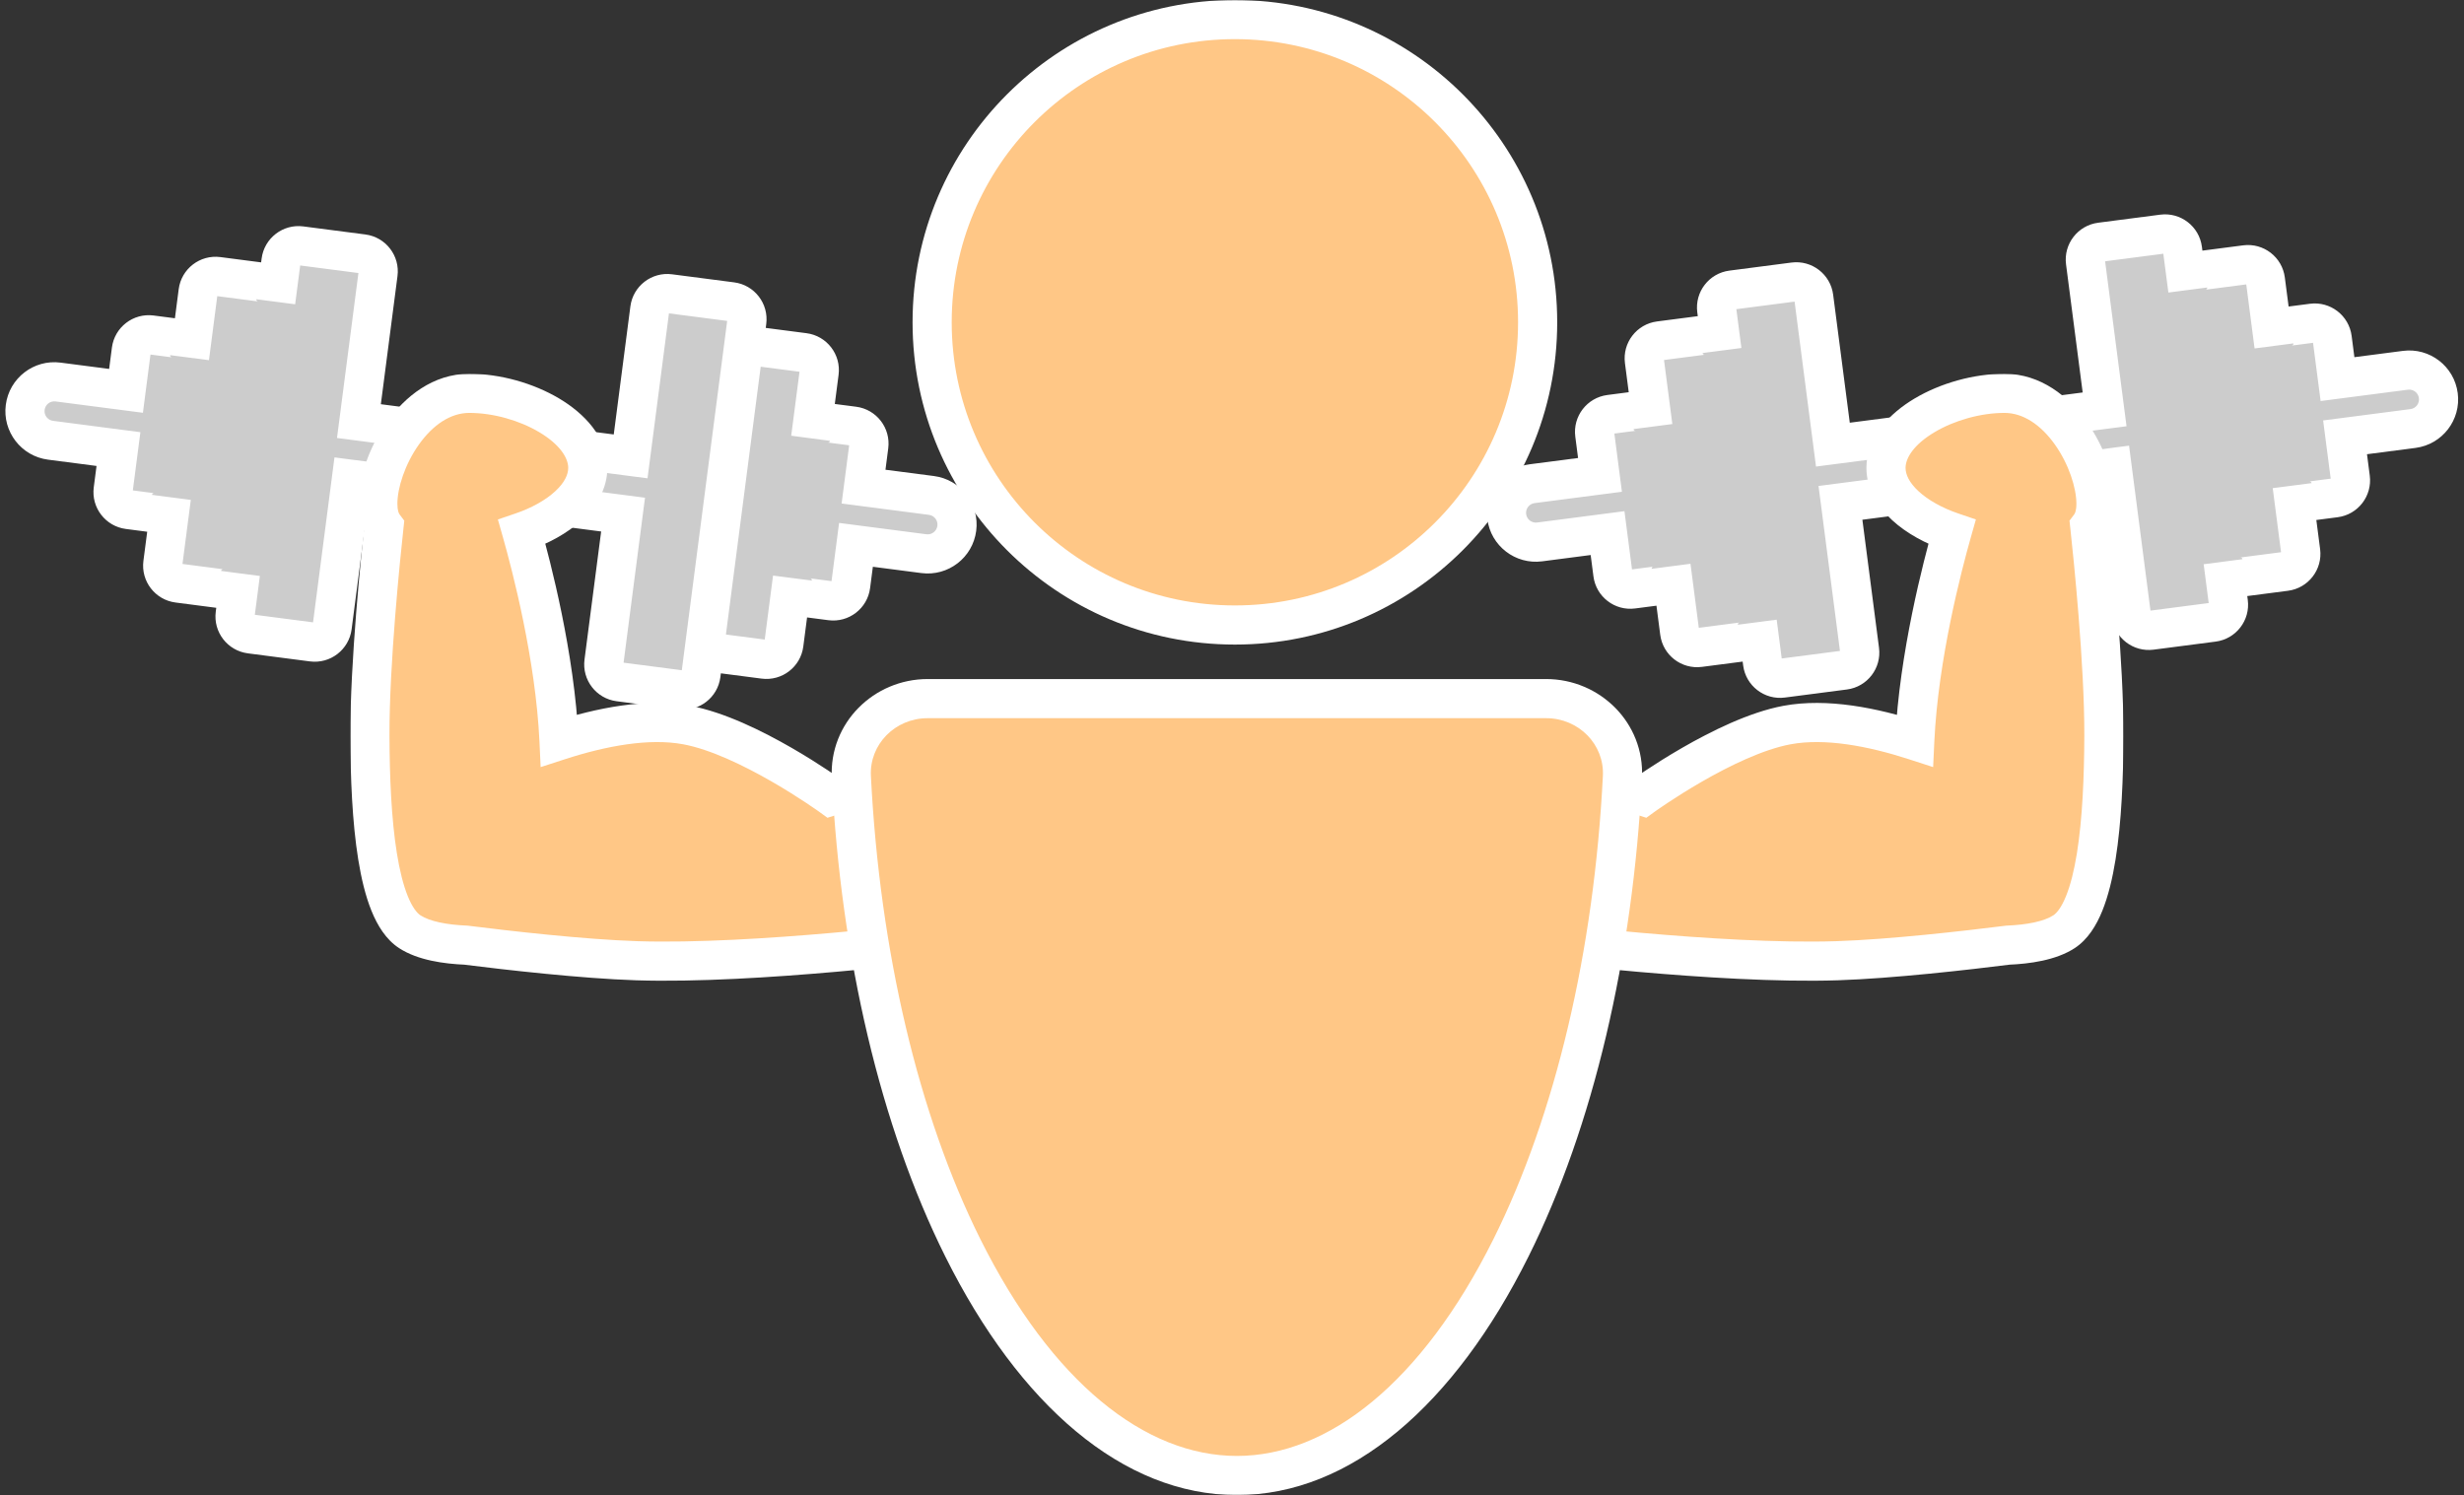 <svg width="1259" height="764" viewBox="0 0 1259 764" fill="none" xmlns="http://www.w3.org/2000/svg">
<rect x="0" y="0" width="1259" height="764" fill="#333333" stroke="none"/>
<mask id="path-1-outside-1_2073_967" maskUnits="userSpaceOnUse" x="-11.334" y="97.795" width="524.298" height="283.553" fill="black">
<rect fill="white" x="-11.334" y="97.795" width="524.298" height="283.553"/>
<path d="M185.417 129.735C190.346 130.375 193.823 134.89 193.183 139.819L183.395 215.186L322.229 233.216L332.017 157.85C332.657 152.921 337.172 149.444 342.101 150.084L373.834 154.205C378.763 154.845 382.24 159.36 381.6 164.289L358.161 344.774C357.521 349.703 353.006 353.18 348.077 352.54L316.343 348.419C311.414 347.778 307.937 343.263 308.577 338.334L318.365 262.966L179.531 244.936L169.743 320.303C169.103 325.232 164.588 328.709 159.659 328.069L127.926 323.948C122.997 323.308 119.52 318.793 120.16 313.864L122.864 293.04C122.224 297.969 117.709 301.446 112.78 300.806L90.963 297.972C86.034 297.332 82.557 292.817 83.197 287.888L87.576 254.168C86.936 259.097 82.421 262.574 77.492 261.934L65.592 260.389C60.663 259.749 57.186 255.234 57.826 250.305L60.531 229.48L25.822 224.972C17.607 223.905 11.812 216.381 12.879 208.165C13.946 199.95 21.471 194.155 29.686 195.222L64.394 199.73L67.099 178.904C67.739 173.975 72.254 170.498 77.183 171.138L89.083 172.684C94.012 173.324 97.489 177.839 96.849 182.768L101.227 149.054C101.868 144.125 106.382 140.648 111.312 141.288L133.128 144.121C138.057 144.762 141.534 149.276 140.894 154.206L143.599 133.38C144.239 128.45 148.754 124.973 153.683 125.614L185.417 129.735ZM410.796 180.183C415.726 180.823 419.203 185.338 418.563 190.267L414.19 223.944C414.848 219.036 419.352 215.579 424.268 216.217L436.168 217.762C441.097 218.402 444.574 222.917 443.934 227.846L441.23 248.671L475.938 253.178C484.153 254.245 489.948 261.77 488.881 269.985C487.814 278.2 480.29 283.995 472.074 282.928L437.366 278.421L434.661 299.247C434.021 304.176 429.506 307.653 424.577 307.013L412.677 305.467C407.761 304.829 404.29 300.335 404.907 295.421L400.533 329.101C399.893 334.03 395.378 337.507 390.449 336.867L368.632 334.034C363.703 333.394 360.226 328.879 360.866 323.95L378.896 185.116C379.537 180.187 384.051 176.71 388.98 177.349L410.796 180.183Z"/>
</mask>
<path d="M185.417 129.735C190.346 130.375 193.823 134.89 193.183 139.819L183.395 215.186L322.229 233.216L332.017 157.85C332.657 152.921 337.172 149.444 342.101 150.084L373.834 154.205C378.763 154.845 382.24 159.36 381.6 164.289L358.161 344.774C357.521 349.703 353.006 353.18 348.077 352.54L316.343 348.419C311.414 347.778 307.937 343.263 308.577 338.334L318.365 262.966L179.531 244.936L169.743 320.303C169.103 325.232 164.588 328.709 159.659 328.069L127.926 323.948C122.997 323.308 119.52 318.793 120.16 313.864L122.864 293.04C122.224 297.969 117.709 301.446 112.78 300.806L90.963 297.972C86.034 297.332 82.557 292.817 83.197 287.888L87.576 254.168C86.936 259.097 82.421 262.574 77.492 261.934L65.592 260.389C60.663 259.749 57.186 255.234 57.826 250.305L60.531 229.48L25.822 224.972C17.607 223.905 11.812 216.381 12.879 208.165C13.946 199.95 21.471 194.155 29.686 195.222L64.394 199.73L67.099 178.904C67.739 173.975 72.254 170.498 77.183 171.138L89.083 172.684C94.012 173.324 97.489 177.839 96.849 182.768L101.227 149.054C101.868 144.125 106.382 140.648 111.312 141.288L133.128 144.121C138.057 144.762 141.534 149.276 140.894 154.206L143.599 133.38C144.239 128.45 148.754 124.973 153.683 125.614L185.417 129.735ZM410.796 180.183C415.726 180.823 419.203 185.338 418.563 190.267L414.19 223.944C414.848 219.036 419.352 215.579 424.268 216.217L436.168 217.762C441.097 218.402 444.574 222.917 443.934 227.846L441.23 248.671L475.938 253.178C484.153 254.245 489.948 261.77 488.881 269.985C487.814 278.2 480.29 283.995 472.074 282.928L437.366 278.421L434.661 299.247C434.021 304.176 429.506 307.653 424.577 307.013L412.677 305.467C407.761 304.829 404.29 300.335 404.907 295.421L400.533 329.101C399.893 334.03 395.378 337.507 390.449 336.867L368.632 334.034C363.703 333.394 360.226 328.879 360.866 323.95L378.896 185.116C379.537 180.187 384.051 176.71 388.98 177.349L410.796 180.183Z" fill="#CCCCCC"/>
<path d="M185.417 129.735L184.129 139.651L185.417 129.735ZM183.395 215.186L173.478 213.898L172.19 223.815L182.107 225.103L183.395 215.186ZM322.229 233.216L320.941 243.133L330.858 244.421L332.146 234.504L322.229 233.216ZM332.017 157.85L322.1 156.562L332.017 157.85ZM342.101 150.084L343.389 140.167L343.388 140.167L342.101 150.084ZM358.161 344.774L368.078 346.062L368.078 346.062L358.161 344.774ZM348.077 352.54L349.365 342.623L348.077 352.54ZM316.343 348.419L315.055 358.335L315.055 358.335L316.343 348.419ZM308.577 338.334L298.661 337.046L298.661 337.047L308.577 338.334ZM318.365 262.966L328.282 264.254L329.57 254.337L319.653 253.05L318.365 262.966ZM179.531 244.936L180.819 235.019L170.902 233.732L169.614 243.648L179.531 244.936ZM169.743 320.303L179.66 321.591L179.66 321.591L169.743 320.303ZM127.926 323.948L126.638 333.865L126.638 333.865L127.926 323.948ZM120.16 313.864L110.243 312.576L110.243 312.576L120.16 313.864ZM122.864 293.04L132.781 294.328L112.947 291.752L122.864 293.04ZM90.963 297.972L89.675 307.889L89.675 307.889L90.963 297.972ZM83.197 287.888L73.281 286.6L73.28 286.601L83.197 287.888ZM87.576 254.168L97.493 255.456L77.66 252.88L87.576 254.168ZM77.492 261.934L76.204 271.851L76.204 271.851L77.492 261.934ZM65.592 260.389L66.88 250.472L65.592 260.389ZM57.826 250.305L47.909 249.017L47.909 249.017L57.826 250.305ZM60.531 229.48L70.447 230.768L71.735 220.851L61.819 219.563L60.531 229.48ZM12.879 208.165L2.962 206.877L2.962 206.877L12.879 208.165ZM64.394 199.73L63.106 209.646L73.023 210.934L74.311 201.017L64.394 199.73ZM77.183 171.138L75.895 181.055L77.183 171.138ZM89.083 172.684L90.371 162.767L90.371 162.767L89.083 172.684ZM111.312 141.288L112.599 131.371L112.599 131.371L111.312 141.288ZM153.683 125.614L154.971 115.697L154.971 115.697L153.683 125.614ZM414.19 223.944L404.273 222.656L424.101 225.274L414.19 223.944ZM424.268 216.217L425.556 206.3L425.555 206.3L424.268 216.217ZM436.168 217.762L437.456 207.846L436.168 217.762ZM443.934 227.846L434.017 226.559L443.934 227.846ZM441.23 248.671L431.313 247.383L430.025 257.299L439.942 258.587L441.23 248.671ZM475.938 253.178L477.226 243.261L475.938 253.178ZM488.881 269.985L498.798 271.273L498.798 271.273L488.881 269.985ZM472.074 282.928L470.787 292.845L472.074 282.928ZM437.366 278.421L438.654 268.504L428.737 267.216L427.449 277.133L437.366 278.421ZM434.661 299.247L444.578 300.535L444.578 300.535L434.661 299.247ZM424.577 307.013L423.289 316.93L424.577 307.013ZM412.677 305.467L411.389 315.384L411.389 315.384L412.677 305.467ZM404.907 295.421L414.829 296.668L394.99 294.133L404.907 295.421ZM400.533 329.101L410.45 330.389L410.45 330.389L400.533 329.101ZM390.449 336.867L389.161 346.784L389.162 346.784L390.449 336.867ZM360.866 323.95L350.95 322.662L350.95 322.662L360.866 323.95ZM388.98 177.349L390.267 167.433L390.267 167.433L388.98 177.349ZM185.417 129.735L184.129 139.651C183.581 139.58 183.195 139.079 183.266 138.531L193.183 139.819L203.099 141.107C204.451 130.701 197.11 121.169 186.704 119.818L185.417 129.735ZM193.183 139.819L183.266 138.531L173.478 213.898L183.395 215.186L193.311 216.474L203.099 141.107L193.183 139.819ZM183.395 215.186L182.107 225.103L320.941 243.133L322.229 233.216L323.517 223.299L184.683 205.269L183.395 215.186ZM322.229 233.216L332.146 234.504L341.933 159.138L332.017 157.85L322.1 156.562L312.312 231.928L322.229 233.216ZM332.017 157.85L341.933 159.138C341.862 159.686 341.36 160.072 340.813 160.001L342.101 150.084L343.388 140.167C332.983 138.816 323.451 146.156 322.1 156.562L332.017 157.85ZM342.101 150.084L340.813 160.001L372.546 164.122L373.834 154.205L375.122 144.289L343.389 140.167L342.101 150.084ZM373.834 154.205L372.546 164.122C371.999 164.051 371.612 163.549 371.683 163.001L381.6 164.289L391.517 165.577C392.868 155.171 385.528 145.64 375.122 144.289L373.834 154.205ZM381.6 164.289L371.683 163.001L348.244 343.486L358.161 344.774L368.078 346.062L391.517 165.577L381.6 164.289ZM358.161 344.774L348.244 343.486C348.315 342.938 348.817 342.552 349.365 342.623L348.077 352.54L346.789 362.456C357.195 363.808 366.726 356.467 368.078 346.062L358.161 344.774ZM348.077 352.54L349.365 342.623L317.631 338.502L316.343 348.419L315.055 358.335L346.789 362.456L348.077 352.54ZM316.343 348.419L317.631 338.502C318.179 338.573 318.565 339.074 318.494 339.622L308.577 338.334L298.661 337.047C297.309 347.453 304.65 356.984 315.055 358.335L316.343 348.419ZM308.577 338.334L318.494 339.622L328.282 264.254L318.365 262.966L308.448 261.678L298.661 337.046L308.577 338.334ZM318.365 262.966L319.653 253.05L180.819 235.019L179.531 244.936L178.243 254.853L317.077 272.883L318.365 262.966ZM179.531 244.936L169.614 243.648L159.827 319.015L169.743 320.303L179.66 321.591L189.448 246.224L179.531 244.936ZM169.743 320.303L159.827 319.015C159.898 318.468 160.399 318.081 160.947 318.152L159.659 328.069L158.371 337.986C168.777 339.337 178.308 331.997 179.66 321.591L169.743 320.303ZM159.659 328.069L160.947 318.152L129.214 314.031L127.926 323.948L126.638 333.865L158.371 337.986L159.659 328.069ZM127.926 323.948L129.214 314.031C129.762 314.102 130.147 314.604 130.076 315.151L120.16 313.864L110.243 312.576C108.892 322.982 116.232 332.513 126.638 333.865L127.926 323.948ZM120.16 313.864L130.076 315.152L132.781 294.328L122.864 293.04L112.947 291.752L110.243 312.576L120.16 313.864ZM122.864 293.04L112.947 291.752C113.018 291.204 113.52 290.818 114.068 290.889L112.78 300.806L111.492 310.722C121.898 312.074 131.429 304.733 132.781 294.328L122.864 293.04ZM112.78 300.806L114.068 290.889L92.251 288.056L90.963 297.972L89.675 307.889L111.492 310.722L112.78 300.806ZM90.963 297.972L92.251 288.056C92.799 288.127 93.185 288.628 93.114 289.176L83.197 287.888L73.28 286.601C71.929 297.006 79.269 306.537 89.675 307.889L90.963 297.972ZM83.197 287.888L93.114 289.176L97.493 255.456L87.576 254.168L77.66 252.881L73.281 286.6L83.197 287.888ZM87.576 254.168L77.66 252.88C77.731 252.333 78.232 251.947 78.78 252.018L77.492 261.934L76.204 271.851C86.61 273.202 96.141 265.862 97.493 255.457L87.576 254.168ZM77.492 261.934L78.78 252.018L66.88 250.472L65.592 260.389L64.304 270.306L76.204 271.851L77.492 261.934ZM65.592 260.389L66.88 250.472C67.428 250.543 67.814 251.045 67.743 251.592L57.826 250.305L47.909 249.017C46.558 259.423 53.898 268.954 64.304 270.306L65.592 260.389ZM57.826 250.305L67.743 251.593L70.447 230.768L60.531 229.48L50.614 228.192L47.909 249.017L57.826 250.305ZM60.531 229.48L61.819 219.563L27.11 215.055L25.822 224.972L24.534 234.889L59.243 239.396L60.531 229.48ZM25.822 224.972L27.11 215.055C24.372 214.7 22.44 212.192 22.796 209.453L12.879 208.165L2.962 206.877C1.184 220.57 10.842 233.111 24.534 234.889L25.822 224.972ZM12.879 208.165L22.796 209.453C23.151 206.715 25.66 204.783 28.398 205.139L29.686 195.222L30.974 185.305C17.282 183.527 4.74 193.185 2.962 206.877L12.879 208.165ZM29.686 195.222L28.398 205.139L63.106 209.646L64.394 199.73L65.682 189.813L30.974 185.305L29.686 195.222ZM64.394 199.73L74.311 201.017L77.016 180.192L67.099 178.904L57.182 177.617L54.478 198.442L64.394 199.73ZM67.099 178.904L77.016 180.192C76.944 180.74 76.443 181.126 75.895 181.055L77.183 171.138L78.471 161.222C68.065 159.87 58.533 167.211 57.182 177.617L67.099 178.904ZM77.183 171.138L75.895 181.055L87.795 182.601L89.083 172.684L90.371 162.767L78.471 161.222L77.183 171.138ZM89.083 172.684L87.795 182.601C87.248 182.53 86.861 182.028 86.932 181.48L96.849 182.768L106.766 184.056C108.117 173.65 100.777 164.119 90.371 162.767L89.083 172.684ZM96.849 182.768L106.766 184.056L111.144 150.342L101.227 149.054L91.311 147.766L86.932 181.48L96.849 182.768ZM101.227 149.054L111.144 150.342C111.073 150.89 110.571 151.276 110.024 151.205L111.312 141.288L112.599 131.371C102.194 130.02 92.662 137.36 91.311 147.766L101.227 149.054ZM111.312 141.288L110.024 151.205L131.84 154.038L133.128 144.121L134.416 134.205L112.599 131.371L111.312 141.288ZM133.128 144.121L131.84 154.038C131.293 153.967 130.906 153.465 130.978 152.918L140.894 154.206L150.811 155.493C152.162 145.087 144.822 135.556 134.416 134.205L133.128 144.121ZM140.894 154.206L150.811 155.493L153.516 134.667L143.599 133.38L133.682 132.092L130.978 152.918L140.894 154.206ZM143.599 133.38L153.516 134.667C153.445 135.215 152.943 135.601 152.395 135.53L153.683 125.614L154.971 115.697C144.565 114.345 135.034 121.686 133.682 132.092L143.599 133.38ZM153.683 125.614L152.395 135.53L184.129 139.651L185.417 129.735L186.704 119.818L154.971 115.697L153.683 125.614ZM410.796 180.183L409.509 190.1C408.962 190.029 408.575 189.528 408.647 188.979L418.563 190.267L428.48 191.555C429.832 181.148 422.489 171.617 412.084 170.266L410.796 180.183ZM418.563 190.267L408.647 188.979L404.273 222.656L414.19 223.944L424.106 225.232L428.48 191.555L418.563 190.267ZM414.19 223.944L424.101 225.274C424.028 225.82 423.527 226.205 422.98 226.134L424.268 216.217L425.555 206.3C415.176 204.952 405.669 212.251 404.279 222.614L414.19 223.944ZM424.268 216.217L422.98 226.134L434.88 227.679L436.168 217.762L437.456 207.846L425.556 206.3L424.268 216.217ZM436.168 217.762L434.88 227.679C434.332 227.608 433.946 227.106 434.017 226.559L443.934 227.846L453.851 229.134C455.202 218.728 447.862 209.197 437.456 207.846L436.168 217.762ZM443.934 227.846L434.017 226.559L431.313 247.383L441.23 248.671L451.146 249.958L453.851 229.134L443.934 227.846ZM441.23 248.671L439.942 258.587L474.65 263.095L475.938 253.178L477.226 243.261L442.517 238.754L441.23 248.671ZM475.938 253.178L474.65 263.095C477.388 263.45 479.32 265.959 478.965 268.697L488.881 269.985L498.798 271.273C500.576 257.581 490.918 245.04 477.226 243.261L475.938 253.178ZM488.881 269.985L478.965 268.697C478.609 271.436 476.101 273.367 473.362 273.012L472.074 282.928L470.787 292.845C484.479 294.623 497.02 284.965 498.798 271.273L488.881 269.985ZM472.074 282.928L473.362 273.012L438.654 268.504L437.366 278.421L436.078 288.337L470.787 292.845L472.074 282.928ZM437.366 278.421L427.449 277.133L424.745 297.959L434.661 299.247L444.578 300.535L447.283 279.709L437.366 278.421ZM434.661 299.247L424.745 297.959C424.816 297.411 425.317 297.025 425.865 297.096L424.577 307.013L423.289 316.93C433.695 318.281 443.226 310.94 444.578 300.535L434.661 299.247ZM424.577 307.013L425.865 297.096L413.965 295.551L412.677 305.467L411.389 315.384L423.289 316.93L424.577 307.013ZM412.677 305.467L413.965 295.551C414.513 295.622 414.898 296.122 414.829 296.668L404.907 295.421L394.985 294.175C393.682 304.549 401.008 314.036 411.389 315.384L412.677 305.467ZM404.907 295.421L394.99 294.133L390.616 327.813L400.533 329.101L410.45 330.389L414.824 296.709L404.907 295.421ZM400.533 329.101L390.616 327.813C390.688 327.265 391.189 326.879 391.736 326.95L390.449 336.867L389.162 346.784C399.567 348.135 409.098 340.795 410.45 330.389L400.533 329.101ZM390.449 336.867L391.737 326.95L369.92 324.117L368.632 334.034L367.344 343.951L389.161 346.784L390.449 336.867ZM368.632 334.034L369.92 324.117C370.468 324.188 370.854 324.69 370.783 325.238L360.866 323.95L350.95 322.662C349.598 333.068 356.938 342.599 367.344 343.951L368.632 334.034ZM360.866 323.95L370.783 325.238L388.813 186.403L378.896 185.116L368.98 183.828L350.95 322.662L360.866 323.95ZM378.896 185.116L388.813 186.403C388.742 186.95 388.241 187.337 387.692 187.266L388.98 177.349L390.267 167.433C379.861 166.082 370.331 173.423 368.98 183.828L378.896 185.116ZM388.98 177.349L387.692 187.266L409.509 190.1L410.796 180.183L412.084 170.266L390.267 167.433L388.98 177.349Z" fill="white" mask="url(#path-1-outside-1_2073_967)"/>
<mask id="path-3-outside-2_2073_967" maskUnits="userSpaceOnUse" x="745.795" y="91.795" width="524.298" height="283.553" fill="black">
<rect fill="white" x="745.795" y="91.795" width="524.298" height="283.553"/>
<path d="M1073.34 123.735C1068.41 124.375 1064.94 128.89 1065.58 133.819L1075.37 209.186L936.531 227.216L926.743 151.85C926.103 146.921 921.588 143.444 916.659 144.084L884.926 148.205C879.996 148.845 876.519 153.36 877.16 158.289L879.864 179.115C879.224 174.186 874.709 170.709 869.78 171.349L847.963 174.183C843.034 174.823 839.557 179.338 840.197 184.267L844.576 217.983C843.936 213.054 839.421 209.577 834.492 210.217L822.592 211.762C817.663 212.402 814.186 216.917 814.826 221.846L817.53 242.671L782.822 247.178C774.607 248.245 768.812 255.77 769.878 263.985C770.945 272.2 778.47 277.995 786.685 276.928L821.394 272.421L824.099 293.247C824.739 298.176 829.254 301.653 834.183 301.013L846.083 299.467C851.012 298.827 854.489 294.312 853.849 289.383L858.228 323.101C858.868 328.03 863.383 331.507 868.312 330.867L890.129 328.034C895.058 327.393 898.535 322.879 897.894 317.95L900.599 338.774C901.239 343.703 905.754 347.18 910.683 346.54L942.417 342.419C947.345 341.778 950.823 337.263 950.182 332.334L940.395 256.966L1079.23 238.936L1089.02 314.303C1089.66 319.232 1094.17 322.709 1099.1 322.069L1130.83 317.948C1135.76 317.308 1139.24 312.793 1138.6 307.864L1135.9 287.04C1136.54 291.969 1141.05 295.446 1145.98 294.806L1167.8 291.972C1172.73 291.332 1176.2 286.817 1175.56 281.888L1171.18 248.168C1171.82 253.097 1176.34 256.574 1181.27 255.934L1193.17 254.389C1198.1 253.749 1201.57 249.234 1200.93 244.305L1198.23 223.48L1232.94 218.972C1241.15 217.905 1246.95 210.381 1245.88 202.165C1244.81 193.95 1237.29 188.155 1229.07 189.222L1194.37 193.73L1191.66 172.904C1191.02 167.975 1186.51 164.498 1181.58 165.138L1169.68 166.684C1164.75 167.324 1161.27 171.839 1161.91 176.768L1157.53 143.054C1156.89 138.125 1152.38 134.648 1147.45 135.288L1125.63 138.121C1120.7 138.762 1117.23 143.276 1117.87 148.206L1115.16 127.38C1114.52 122.45 1110.01 118.974 1105.08 119.614L1073.34 123.735Z"/>
</mask>
<path d="M1073.34 123.735C1068.41 124.375 1064.94 128.89 1065.58 133.819L1075.37 209.186L936.531 227.216L926.743 151.85C926.103 146.921 921.588 143.444 916.659 144.084L884.926 148.205C879.996 148.845 876.519 153.36 877.16 158.289L879.864 179.115C879.224 174.186 874.709 170.709 869.78 171.349L847.963 174.183C843.034 174.823 839.557 179.338 840.197 184.267L844.576 217.983C843.936 213.054 839.421 209.577 834.492 210.217L822.592 211.762C817.663 212.402 814.186 216.917 814.826 221.846L817.53 242.671L782.822 247.178C774.607 248.245 768.812 255.77 769.878 263.985C770.945 272.2 778.47 277.995 786.685 276.928L821.394 272.421L824.099 293.247C824.739 298.176 829.254 301.653 834.183 301.013L846.083 299.467C851.012 298.827 854.489 294.312 853.849 289.383L858.228 323.101C858.868 328.03 863.383 331.507 868.312 330.867L890.129 328.034C895.058 327.393 898.535 322.879 897.894 317.95L900.599 338.774C901.239 343.703 905.754 347.18 910.683 346.54L942.417 342.419C947.345 341.778 950.823 337.263 950.182 332.334L940.395 256.966L1079.23 238.936L1089.02 314.303C1089.66 319.232 1094.17 322.709 1099.1 322.069L1130.83 317.948C1135.76 317.308 1139.24 312.793 1138.6 307.864L1135.9 287.04C1136.54 291.969 1141.05 295.446 1145.98 294.806L1167.8 291.972C1172.73 291.332 1176.2 286.817 1175.56 281.888L1171.18 248.168C1171.82 253.097 1176.34 256.574 1181.27 255.934L1193.17 254.389C1198.1 253.749 1201.57 249.234 1200.93 244.305L1198.23 223.48L1232.94 218.972C1241.15 217.905 1246.95 210.381 1245.88 202.165C1244.81 193.95 1237.29 188.155 1229.07 189.222L1194.37 193.73L1191.66 172.904C1191.02 167.975 1186.51 164.498 1181.58 165.138L1169.68 166.684C1164.75 167.324 1161.27 171.839 1161.91 176.768L1157.53 143.054C1156.89 138.125 1152.38 134.648 1147.45 135.288L1125.63 138.121C1120.7 138.762 1117.23 143.276 1117.87 148.206L1115.16 127.38C1114.52 122.45 1110.01 118.974 1105.08 119.614L1073.34 123.735Z" fill="#CCCCCC"/>
<path d="M1075.37 209.186L1085.28 207.898L1086.57 217.815L1076.65 219.103L1075.37 209.186ZM936.531 227.216L937.819 237.133L927.902 238.421L926.614 228.504L936.531 227.216ZM926.743 151.85L936.66 150.562L926.743 151.85ZM916.659 144.084L915.371 134.167L915.372 134.167L916.659 144.084ZM884.926 148.205L886.213 158.122L884.926 148.205ZM869.78 171.349L868.492 161.433L868.493 161.433L869.78 171.349ZM840.197 184.267L830.281 185.555L840.197 184.267ZM834.492 210.217L833.204 200.3L833.204 200.3L834.492 210.217ZM814.826 221.846L824.743 220.559L814.826 221.846ZM817.53 242.671L827.447 241.383L828.735 251.299L818.818 252.587L817.53 242.671ZM769.878 263.985L759.962 265.273L759.962 265.273L769.878 263.985ZM821.394 272.421L820.106 262.504L830.023 261.216L831.311 271.133L821.394 272.421ZM824.099 293.247L814.182 294.535L814.182 294.535L824.099 293.247ZM846.083 299.467L847.371 309.384L847.371 309.384L846.083 299.467ZM853.849 289.383L843.932 290.671L863.765 288.095L853.849 289.383ZM890.129 328.034L891.417 337.95L891.416 337.95L890.129 328.034ZM900.599 338.774L890.682 340.062L890.682 340.062L900.599 338.774ZM942.417 342.419L943.705 352.335L943.704 352.335L942.417 342.419ZM950.182 332.334L960.099 331.046L960.099 331.047L950.182 332.334ZM940.395 256.966L930.478 258.254L929.19 248.337L939.107 247.05L940.395 256.966ZM1079.23 238.936L1077.94 229.019L1087.86 227.732L1089.15 237.648L1079.23 238.936ZM1089.02 314.303L1079.1 315.591L1079.1 315.591L1089.02 314.303ZM1099.1 322.069L1100.39 331.986L1099.1 322.069ZM1130.83 317.948L1132.12 327.865L1132.12 327.865L1130.83 317.948ZM1138.6 307.864L1148.52 306.576L1148.52 306.576L1138.6 307.864ZM1135.9 287.04L1125.98 288.328L1145.81 285.751L1135.9 287.04ZM1167.8 291.972L1169.08 301.889L1169.08 301.889L1167.8 291.972ZM1175.56 281.888L1185.48 280.6L1185.48 280.601L1175.56 281.888ZM1171.18 248.168L1161.27 249.456L1181.1 246.88L1171.18 248.168ZM1181.27 255.934L1182.56 265.851L1182.56 265.851L1181.27 255.934ZM1200.93 244.305L1210.85 243.017L1210.85 243.017L1200.93 244.305ZM1198.23 223.48L1188.31 224.768L1187.02 214.851L1196.94 213.563L1198.23 223.48ZM1232.94 218.972L1234.23 228.889L1232.94 218.972ZM1245.88 202.165L1255.8 200.877L1255.8 200.877L1245.88 202.165ZM1229.07 189.222L1227.79 179.305L1229.07 189.222ZM1194.37 193.73L1195.65 203.646L1185.74 204.934L1184.45 195.017L1194.37 193.73ZM1191.66 172.904L1181.74 174.192L1191.66 172.904ZM1169.68 166.684L1168.39 156.767L1168.39 156.767L1169.68 166.684ZM1147.45 135.288L1146.16 125.371L1146.16 125.371L1147.45 135.288ZM1115.16 127.38L1105.24 128.667L1115.16 127.38ZM1105.08 119.614L1103.79 109.697L1103.79 109.697L1105.08 119.614ZM1073.34 123.735L1074.63 133.651C1075.18 133.58 1075.57 133.079 1075.49 132.531L1065.58 133.819L1055.66 135.107C1054.31 124.701 1061.65 115.169 1072.06 113.818L1073.34 123.735ZM1065.58 133.819L1075.49 132.531L1085.28 207.898L1075.37 209.186L1065.45 210.474L1055.66 135.107L1065.58 133.819ZM1075.37 209.186L1076.65 219.103L937.819 237.133L936.531 227.216L935.243 217.299L1074.08 199.269L1075.37 209.186ZM936.531 227.216L926.614 228.504L916.827 153.138L926.743 151.85L936.66 150.562L946.448 225.928L936.531 227.216ZM926.743 151.85L916.827 153.138C916.898 153.686 917.399 154.072 917.947 154.001L916.659 144.084L915.372 134.167C925.777 132.816 935.309 140.156 936.66 150.562L926.743 151.85ZM916.659 144.084L917.947 154.001L886.213 158.122L884.926 148.205L883.638 138.289L915.371 134.167L916.659 144.084ZM884.926 148.205L886.213 158.122C886.761 158.051 887.147 157.549 887.076 157.001L877.16 158.289L867.243 159.577C865.891 149.171 873.232 139.64 883.638 138.289L884.926 148.205ZM877.16 158.289L887.076 157.001L889.781 177.828L879.864 179.115L869.948 180.403L867.243 159.577L877.16 158.289ZM879.864 179.115L869.948 180.403C870.019 180.951 870.52 181.337 871.068 181.266L869.78 171.349L868.493 161.433C878.898 160.082 888.43 167.421 889.781 177.828L879.864 179.115ZM869.78 171.349L871.068 181.266L849.251 184.1L847.963 174.183L846.675 164.266L868.492 161.433L869.78 171.349ZM847.963 174.183L849.251 184.1C849.799 184.028 850.185 183.527 850.114 182.979L840.197 184.267L830.281 185.555C828.929 175.149 836.269 165.617 846.675 164.266L847.963 174.183ZM840.197 184.267L850.114 182.979L854.493 216.695L844.576 217.983L834.659 219.271L830.281 185.555L840.197 184.267ZM844.576 217.983L834.659 219.271C834.73 219.819 835.232 220.205 835.779 220.134L834.492 210.217L833.204 200.3C843.61 198.949 853.141 206.289 854.493 216.695L844.576 217.983ZM834.492 210.217L835.78 220.134L823.88 221.679L822.592 211.762L821.304 201.846L833.204 200.3L834.492 210.217ZM822.592 211.762L823.88 221.679C824.427 221.608 824.814 221.106 824.743 220.559L814.826 221.846L804.909 223.134C803.558 212.728 810.898 203.197 821.304 201.846L822.592 211.762ZM814.826 221.846L824.743 220.559L827.447 241.383L817.53 242.671L807.614 243.958L804.909 223.134L814.826 221.846ZM817.53 242.671L818.818 252.587L784.11 257.095L782.822 247.178L781.534 237.261L816.242 232.754L817.53 242.671ZM782.822 247.178L784.11 257.095C781.371 257.45 779.44 259.959 779.795 262.697L769.878 263.985L759.962 265.273C758.184 251.581 767.842 239.04 781.534 237.261L782.822 247.178ZM769.878 263.985L779.795 262.697C780.151 265.436 782.659 267.367 785.397 267.012L786.685 276.928L787.973 286.845C774.281 288.623 761.74 278.965 759.962 265.273L769.878 263.985ZM786.685 276.928L785.397 267.012L820.106 262.504L821.394 272.421L822.682 282.337L787.973 286.845L786.685 276.928ZM821.394 272.421L831.311 271.133L834.015 291.959L824.099 293.247L814.182 294.535L811.477 273.709L821.394 272.421ZM824.099 293.247L834.015 291.959C833.944 291.411 833.443 291.025 832.895 291.096L834.183 301.013L835.471 310.93C825.064 312.281 815.533 304.94 814.182 294.535L824.099 293.247ZM834.183 301.013L832.895 291.096L844.795 289.551L846.083 299.467L847.371 309.384L835.471 310.93L834.183 301.013ZM846.083 299.467L844.795 289.551C844.247 289.622 843.861 290.123 843.932 290.671L853.849 289.383L863.765 288.096C865.117 298.501 857.776 308.032 847.371 309.384L846.083 299.467ZM853.849 289.383L863.765 288.095L868.144 321.813L858.228 323.101L848.311 324.389L843.932 290.671L853.849 289.383ZM858.228 323.101L868.144 321.813C868.073 321.265 867.572 320.879 867.024 320.95L868.312 330.867L869.6 340.784C859.194 342.135 849.662 334.795 848.311 324.389L858.228 323.101ZM868.312 330.867L867.024 320.95L888.841 318.117L890.129 328.034L891.416 337.95L869.6 340.784L868.312 330.867ZM890.129 328.034L888.84 318.117C888.293 318.188 887.907 318.689 887.978 319.237L897.894 317.95L907.811 316.662C909.163 327.068 901.822 336.599 891.417 337.95L890.129 328.034ZM897.894 317.95L907.811 316.662L910.516 337.486L900.599 338.774L890.682 340.062L887.978 319.237L897.894 317.95ZM900.599 338.774L910.516 337.486C910.444 336.938 909.943 336.552 909.395 336.623L910.683 346.54L911.971 356.456C901.565 357.808 892.034 350.467 890.682 340.062L900.599 338.774ZM910.683 346.54L909.395 336.623L941.129 332.502L942.417 342.419L943.704 352.335L911.971 356.456L910.683 346.54ZM942.417 342.419L941.128 332.502C940.581 332.573 940.195 333.074 940.266 333.622L950.182 332.334L960.099 331.047C961.45 341.453 954.11 350.984 943.705 352.335L942.417 342.419ZM950.182 332.334L940.266 333.622L930.478 258.254L940.395 256.966L950.311 255.678L960.099 331.046L950.182 332.334ZM940.395 256.966L939.107 247.05L1077.94 229.019L1079.23 238.936L1080.52 248.853L941.682 266.883L940.395 256.966ZM1079.23 238.936L1089.15 237.648L1098.93 313.015L1089.02 314.303L1079.1 315.591L1069.31 240.224L1079.23 238.936ZM1089.02 314.303L1098.93 313.015C1098.86 312.468 1098.36 312.081 1097.81 312.152L1099.1 322.069L1100.39 331.986C1089.98 333.337 1080.45 325.997 1079.1 315.591L1089.02 314.303ZM1099.1 322.069L1097.81 312.152L1129.55 308.031L1130.83 317.948L1132.12 327.865L1100.39 331.986L1099.1 322.069ZM1130.83 317.948L1129.55 308.031C1129 308.102 1128.61 308.604 1128.68 309.151L1138.6 307.864L1148.52 306.576C1149.87 316.982 1142.53 326.513 1132.12 327.865L1130.83 317.948ZM1138.6 307.864L1128.68 309.152L1125.98 288.328L1135.9 287.04L1145.81 285.752L1148.52 306.576L1138.6 307.864ZM1135.9 287.04L1145.81 285.751C1145.74 285.204 1145.24 284.818 1144.69 284.889L1145.98 294.806L1147.27 304.722C1136.86 306.074 1127.33 298.733 1125.98 288.328L1135.9 287.04ZM1145.98 294.806L1144.69 284.889L1166.51 282.056L1167.8 291.972L1169.08 301.889L1147.27 304.722L1145.98 294.806ZM1167.8 291.972L1166.51 282.056C1165.96 282.127 1165.57 282.628 1165.65 283.176L1175.56 281.888L1185.48 280.601C1186.83 291.006 1179.49 300.537 1169.08 301.889L1167.8 291.972ZM1175.56 281.888L1165.65 283.176L1161.27 249.456L1171.18 248.168L1181.1 246.881L1185.48 280.6L1175.56 281.888ZM1171.18 248.168L1181.1 246.88C1181.03 246.333 1180.53 245.947 1179.98 246.018L1181.27 255.934L1182.56 265.851C1172.15 267.202 1162.62 259.862 1161.27 249.457L1171.18 248.168ZM1181.27 255.934L1179.98 246.018L1191.88 244.472L1193.17 254.389L1194.46 264.306L1182.56 265.851L1181.27 255.934ZM1193.17 254.389L1191.88 244.472C1191.33 244.543 1190.95 245.045 1191.02 245.592L1200.93 244.305L1210.85 243.017C1212.2 253.423 1204.86 262.954 1194.46 264.306L1193.17 254.389ZM1200.93 244.305L1191.02 245.593L1188.31 224.768L1198.23 223.48L1208.15 222.192L1210.85 243.017L1200.93 244.305ZM1198.23 223.48L1196.94 213.563L1231.65 209.055L1232.94 218.972L1234.23 228.889L1199.52 233.396L1198.23 223.48ZM1232.94 218.972L1231.65 209.055C1234.39 208.7 1236.32 206.192 1235.96 203.453L1245.88 202.165L1255.8 200.877C1257.58 214.57 1247.92 227.111 1234.23 228.889L1232.94 218.972ZM1245.88 202.165L1235.96 203.453C1235.61 200.715 1233.1 198.783 1230.36 199.139L1229.07 189.222L1227.79 179.305C1241.48 177.527 1254.02 187.185 1255.8 200.877L1245.88 202.165ZM1229.07 189.222L1230.36 199.139L1195.65 203.646L1194.37 193.73L1193.08 183.813L1227.79 179.305L1229.07 189.222ZM1194.37 193.73L1184.45 195.017L1181.74 174.192L1191.66 172.904L1201.58 171.617L1204.28 192.442L1194.37 193.73ZM1191.66 172.904L1181.74 174.192C1181.82 174.74 1182.32 175.126 1182.86 175.055L1181.58 165.138L1180.29 155.222C1190.69 153.87 1200.23 161.211 1201.58 171.617L1191.66 172.904ZM1181.58 165.138L1182.86 175.055L1170.96 176.601L1169.68 166.684L1168.39 156.767L1180.29 155.222L1181.58 165.138ZM1169.68 166.684L1170.96 176.601C1171.51 176.53 1171.9 176.028 1171.83 175.48L1161.91 176.768L1151.99 178.056C1150.64 167.65 1157.98 158.119 1168.39 156.767L1169.68 166.684ZM1161.91 176.768L1151.99 178.056L1147.62 144.342L1157.53 143.054L1167.45 141.766L1171.83 175.48L1161.91 176.768ZM1157.53 143.054L1147.62 144.342C1147.69 144.89 1148.19 145.276 1148.74 145.205L1147.45 135.288L1146.16 125.371C1156.57 124.021 1166.1 131.36 1167.45 141.766L1157.53 143.054ZM1147.45 135.288L1148.74 145.205L1126.92 148.038L1125.63 138.121L1124.34 128.205L1146.16 125.371L1147.45 135.288ZM1125.63 138.121L1126.92 148.038C1127.47 147.967 1127.85 147.465 1127.78 146.918L1117.87 148.206L1107.95 149.493C1106.6 139.087 1113.94 129.556 1124.34 128.205L1125.63 138.121ZM1117.87 148.206L1107.95 149.493L1105.24 128.667L1115.16 127.38L1125.08 126.092L1127.78 146.918L1117.87 148.206ZM1115.16 127.38L1105.24 128.667C1105.32 129.215 1105.82 129.601 1106.36 129.53L1105.08 119.614L1103.79 109.697C1114.19 108.346 1123.73 115.685 1125.08 126.092L1115.16 127.38ZM1105.08 119.614L1106.36 129.53L1074.63 133.651L1073.34 123.735L1072.06 113.818L1103.79 109.697L1105.08 119.614Z" fill="white" mask="url(#path-3-outside-2_2073_967)"/>
<mask id="path-5-outside-3_2073_967" maskUnits="userSpaceOnUse" x="773" y="191" width="312" height="311" fill="black">
<rect fill="white" x="773" y="191" width="312" height="311"/>
<path d="M1024.23 201C1052.33 201 1070.95 236.579 1070.95 257.414C1070.95 262.467 1069.86 266.189 1067.79 268.928C1069.42 283.866 1075.13 338.936 1075 376.306C1074.84 417.666 1071.53 465.13 1054.61 476.132C1047.39 480.823 1036.29 482.549 1025.93 482.987C1004.65 485.653 966.472 490.036 938.743 490.941C877.828 492.931 783 480.904 783 480.904V406.84C806.61 399 818.695 400.295 839.414 406.84C839.521 406.763 881.611 376.331 913.132 370.5C932.984 366.828 956.719 371.423 978.371 378.441C980.362 335.507 992.539 288.959 997.392 271.859C978.824 265.539 963.662 253.307 963.662 239.07C963.662 218.236 996.131 201 1024.23 201Z"/>
</mask>
<path d="M1024.23 201C1052.33 201 1070.95 236.579 1070.95 257.414C1070.95 262.467 1069.86 266.189 1067.79 268.928C1069.42 283.866 1075.13 338.936 1075 376.306C1074.84 417.666 1071.53 465.13 1054.61 476.132C1047.39 480.823 1036.29 482.549 1025.93 482.987C1004.65 485.653 966.472 490.036 938.743 490.941C877.828 492.931 783 480.904 783 480.904V406.84C806.61 399 818.695 400.295 839.414 406.84C839.521 406.763 881.611 376.331 913.132 370.5C932.984 366.828 956.719 371.423 978.371 378.441C980.362 335.507 992.539 288.959 997.392 271.859C978.824 265.539 963.662 253.307 963.662 239.07C963.662 218.236 996.131 201 1024.23 201Z" fill="#FFC786"/>
<path d="M1024.23 201L1024.23 191H1024.23V201ZM1070.95 257.414L1080.95 257.414V257.414H1070.95ZM1067.79 268.928L1059.8 262.915L1057.42 266.078L1057.85 270.012L1067.79 268.928ZM1075 376.306L1085 376.342L1075 376.306ZM1054.61 476.132L1060.06 484.516L1060.06 484.516L1054.61 476.132ZM1025.93 482.987L1025.5 472.996L1025.09 473.014L1024.68 473.065L1025.93 482.987ZM938.743 490.941L939.07 500.936H939.07L938.743 490.941ZM783 480.904H773V489.716L781.742 490.825L783 480.904ZM783 406.84L779.849 397.349L773 399.624V406.84H783ZM839.414 406.84L836.402 416.375L841.199 417.891L845.275 414.943L839.414 406.84ZM913.132 370.5L911.313 360.667L911.313 360.667L913.132 370.5ZM978.371 378.441L975.288 387.954L987.753 391.995L988.36 378.905L978.371 378.441ZM997.392 271.859L1007.01 274.589L1009.6 265.453L1000.61 262.393L997.392 271.859ZM963.662 239.07L953.662 239.07V239.07H963.662ZM1024.23 201L1024.23 211C1033.75 211 1042.79 217.065 1049.98 227.185C1057.17 237.31 1060.95 249.431 1060.95 257.414H1070.95H1080.95C1080.95 244.563 1075.42 228.476 1066.28 215.603C1057.13 202.725 1042.8 191 1024.23 191L1024.23 201ZM1070.95 257.414L1060.95 257.414C1060.95 261.058 1060.17 262.432 1059.8 262.915L1067.79 268.928L1075.79 274.94C1079.54 269.946 1080.95 263.877 1080.95 257.414L1070.95 257.414ZM1067.79 268.928L1057.85 270.012C1059.49 285.019 1065.13 339.547 1065 376.269L1075 376.306L1085 376.342C1085.14 338.326 1079.36 282.713 1077.74 267.843L1067.79 268.928ZM1075 376.306L1065 376.269C1064.92 396.809 1064.05 418.389 1061.22 436.014C1059.8 444.838 1057.94 452.279 1055.64 457.952C1053.27 463.812 1050.88 466.626 1049.16 467.748L1054.61 476.132L1060.06 484.516C1066.79 480.137 1071.17 472.892 1074.18 465.466C1077.26 457.852 1079.42 448.78 1080.96 439.192C1084.05 419.995 1084.92 397.163 1085 376.342L1075 376.306ZM1054.61 476.132L1049.16 467.748C1044.37 470.863 1035.65 472.567 1025.5 472.996L1025.93 482.987L1026.35 492.978C1036.93 492.531 1050.42 490.783 1060.06 484.516L1054.61 476.132ZM1025.93 482.987L1024.68 473.065C1003.4 475.731 965.634 480.058 938.417 480.947L938.743 490.941L939.07 500.936C967.309 500.014 1005.91 495.574 1027.17 492.91L1025.93 482.987ZM938.743 490.941L938.417 480.947C908.592 481.921 870.154 479.459 838.906 476.708C823.338 475.337 809.66 473.904 799.876 472.814C794.985 472.269 791.071 471.81 788.383 471.488C787.04 471.327 786.003 471.2 785.305 471.114C784.956 471.071 784.692 471.038 784.516 471.016C784.428 471.005 784.362 470.997 784.319 470.991C784.298 470.989 784.282 470.987 784.272 470.985C784.266 470.985 784.263 470.984 784.261 470.984C784.259 470.984 784.259 470.984 784.258 470.984C784.258 470.984 784.258 470.984 783 480.904C781.742 490.825 781.743 490.825 781.744 490.825C781.745 490.825 781.746 490.825 781.748 490.826C781.752 490.826 781.757 490.827 781.763 490.828C781.776 490.829 781.794 490.831 781.819 490.835C781.867 490.841 781.938 490.85 782.032 490.861C782.218 490.885 782.494 490.919 782.854 490.964C783.575 491.052 784.635 491.182 786.004 491.346C788.74 491.674 792.71 492.139 797.661 492.691C807.561 493.794 821.397 495.243 837.151 496.63C868.546 499.395 907.98 501.952 939.07 500.936L938.743 490.941ZM783 480.904H793V406.84H783H773V480.904H783ZM783 406.84L786.151 416.33C797.315 412.623 805.056 411.31 812.102 411.444C819.215 411.578 826.325 413.192 836.402 416.375L839.414 406.84L842.426 397.304C831.784 393.942 822.492 391.636 812.48 391.447C802.401 391.257 792.295 393.216 779.849 397.349L783 406.84ZM839.414 406.84L845.275 414.943C845.184 415.008 855.425 407.598 869.488 399.491C883.808 391.234 900.968 382.92 914.951 380.333L913.132 370.5L911.313 360.667C893.775 363.911 874.129 373.728 859.498 382.164C844.608 390.749 833.751 398.594 833.553 398.737L839.414 406.84ZM913.132 370.5L914.951 380.333C932.307 377.123 954.097 381.086 975.288 387.954L978.371 378.441L981.454 368.929C959.341 361.761 933.661 356.533 911.313 360.667L913.132 370.5ZM978.371 378.441L988.36 378.905C990.295 337.177 1002.2 291.549 1007.01 274.589L997.392 271.859L987.771 269.129C982.879 286.37 970.428 333.837 968.382 377.978L978.371 378.441ZM997.392 271.859L1000.61 262.393C992.296 259.562 985.183 255.539 980.338 251.077C975.452 246.579 973.662 242.435 973.662 239.07H963.662H953.662C953.662 249.942 959.453 259.034 966.79 265.79C974.168 272.583 983.919 277.837 994.169 281.326L997.392 271.859ZM963.662 239.07L973.662 239.07C973.662 234.018 977.91 227.124 988.519 220.818C998.633 214.806 1012.01 211 1024.23 211V201V191C1008.35 191 991.444 195.812 978.299 203.626C965.649 211.146 953.662 223.288 953.662 239.07L963.662 239.07Z" fill="white" mask="url(#path-5-outside-3_2073_967)"/>
<mask id="path-7-outside-4_2073_967" maskUnits="userSpaceOnUse" x="179" y="191" width="312" height="311" fill="black">
<rect fill="white" x="179" y="191" width="312" height="311"/>
<path d="M239.771 201C211.673 201 193.048 236.579 193.048 257.414C193.048 262.467 194.145 266.189 196.206 268.928C194.576 283.866 188.866 338.936 189.003 376.306C189.156 417.666 192.472 465.13 209.393 476.132C216.609 480.823 227.712 482.549 238.075 482.987C259.346 485.653 297.529 490.036 325.257 490.941C386.173 492.931 481 480.904 481 480.904V406.84C457.391 399 445.305 400.295 424.586 406.84C424.48 406.763 382.39 376.331 350.869 370.5C331.017 366.828 307.282 371.423 285.629 378.441C283.639 335.507 271.461 288.959 266.609 271.859C285.176 265.539 300.338 253.307 300.338 239.07C300.338 218.236 267.869 201 239.771 201Z"/>
</mask>
<path d="M239.771 201C211.673 201 193.048 236.579 193.048 257.414C193.048 262.467 194.145 266.189 196.206 268.928C194.576 283.866 188.866 338.936 189.003 376.306C189.156 417.666 192.472 465.13 209.393 476.132C216.609 480.823 227.712 482.549 238.075 482.987C259.346 485.653 297.529 490.036 325.257 490.941C386.173 492.931 481 480.904 481 480.904V406.84C457.391 399 445.305 400.295 424.586 406.84C424.48 406.763 382.39 376.331 350.869 370.5C331.017 366.828 307.282 371.423 285.629 378.441C283.639 335.507 271.461 288.959 266.609 271.859C285.176 265.539 300.338 253.307 300.338 239.07C300.338 218.236 267.869 201 239.771 201Z" fill="#FFC786"/>
<path d="M239.771 201L239.771 191H239.771V201ZM193.048 257.414L183.048 257.414V257.414H193.048ZM196.206 268.928L204.196 262.915L206.576 266.078L206.147 270.012L196.206 268.928ZM189.003 376.306L179.003 376.342L189.003 376.306ZM209.393 476.132L203.942 484.516L203.942 484.516L209.393 476.132ZM238.075 482.987L238.497 472.996L238.909 473.014L239.318 473.065L238.075 482.987ZM325.257 490.941L324.931 500.936H324.931L325.257 490.941ZM481 480.904H491V489.716L482.259 490.825L481 480.904ZM481 406.84L484.152 397.349L491 399.624V406.84H481ZM424.586 406.84L427.599 416.375L422.802 417.891L418.726 414.943L424.586 406.84ZM350.869 370.5L352.687 360.667L352.688 360.667L350.869 370.5ZM285.629 378.441L288.713 387.954L276.247 391.995L275.64 378.905L285.629 378.441ZM266.609 271.859L256.989 274.589L254.396 265.453L263.387 262.393L266.609 271.859ZM300.338 239.07L310.338 239.07V239.07H300.338ZM239.771 201L239.771 211C230.248 211 221.214 217.065 214.025 227.185C206.833 237.31 203.048 249.431 203.048 257.414H193.048H183.048C183.048 244.563 188.576 228.476 197.72 215.603C206.869 202.725 221.196 191 239.771 191L239.771 201ZM193.048 257.414L203.048 257.414C203.048 261.058 203.832 262.432 204.196 262.915L196.206 268.928L188.215 274.94C184.457 269.946 183.048 263.877 183.048 257.414L193.048 257.414ZM196.206 268.928L206.147 270.012C204.509 285.019 198.868 339.547 199.003 376.269L189.003 376.306L179.003 376.342C178.863 338.326 184.642 282.713 186.265 267.843L196.206 268.928ZM189.003 376.306L199.003 376.269C199.079 396.809 199.946 418.389 202.783 436.014C204.203 444.838 206.058 452.279 208.357 457.952C210.733 463.812 213.117 466.626 214.844 467.748L209.393 476.132L203.942 484.516C197.208 480.137 192.833 472.892 189.822 465.466C186.736 457.852 184.58 448.78 183.037 439.192C179.947 419.995 179.08 397.163 179.003 376.342L189.003 376.306ZM209.393 476.132L214.844 467.748C219.635 470.863 228.35 472.567 238.497 472.996L238.075 482.987L237.652 492.978C227.073 492.531 213.583 490.783 203.942 484.516L209.393 476.132ZM238.075 482.987L239.318 473.065C260.596 475.731 298.367 480.058 325.584 480.947L325.257 490.941L324.931 500.936C296.691 500.014 258.095 495.574 236.831 492.91L238.075 482.987ZM325.257 490.941L325.584 480.947C355.409 481.921 393.847 479.459 425.095 476.708C440.662 475.337 454.341 473.904 464.125 472.814C469.015 472.269 472.93 471.81 475.617 471.488C476.961 471.327 477.997 471.2 478.695 471.114C479.044 471.071 479.309 471.038 479.484 471.016C479.572 471.005 479.638 470.997 479.681 470.991C479.703 470.989 479.719 470.987 479.729 470.985C479.734 470.985 479.738 470.984 479.74 470.984C479.741 470.984 479.742 470.984 479.742 470.984C479.742 470.984 479.742 470.984 481 480.904C482.259 490.825 482.258 490.825 482.257 490.825C482.256 490.825 482.254 490.825 482.252 490.826C482.249 490.826 482.244 490.827 482.237 490.828C482.225 490.829 482.206 490.831 482.182 490.835C482.133 490.841 482.062 490.85 481.969 490.861C481.782 490.885 481.507 490.919 481.146 490.964C480.425 491.052 479.365 491.182 477.997 491.346C475.26 491.674 471.29 492.139 466.339 492.691C456.439 493.794 442.603 495.243 426.849 496.63C395.455 499.395 356.021 501.952 324.931 500.936L325.257 490.941ZM481 480.904H471V406.84H481H491V480.904H481ZM481 406.84L477.849 416.33C466.685 412.623 458.944 411.31 451.898 411.444C444.786 411.578 437.676 413.192 427.599 416.375L424.586 406.84L421.574 397.304C432.216 393.942 441.508 391.636 451.52 391.447C461.599 391.257 471.706 393.216 484.152 397.349L481 406.84ZM424.586 406.84L418.726 414.943C418.817 415.008 408.575 407.598 394.513 399.491C380.192 391.234 363.033 382.92 349.05 380.333L350.869 370.5L352.688 360.667C370.226 363.911 389.872 373.728 404.503 382.164C419.393 390.749 430.249 398.594 430.447 398.737L424.586 406.84ZM350.869 370.5L349.05 380.333C331.694 377.123 309.904 381.086 288.713 387.954L285.629 378.441L282.546 368.929C304.66 361.761 330.34 356.533 352.687 360.667L350.869 370.5ZM285.629 378.441L275.64 378.905C273.706 337.177 261.801 291.549 256.989 274.589L266.609 271.859L276.229 269.129C281.122 286.37 293.572 333.837 295.619 377.978L285.629 378.441ZM266.609 271.859L263.387 262.393C271.704 259.562 278.817 255.539 283.663 251.077C288.548 246.579 290.338 242.435 290.338 239.07H300.338H310.338C310.338 249.942 304.548 259.034 297.21 265.79C289.833 272.583 280.081 277.837 269.831 281.326L266.609 271.859ZM300.338 239.07L290.338 239.07C290.338 234.018 286.09 227.124 275.481 220.818C265.367 214.806 251.986 211 239.771 211V201V191C255.654 191 272.556 195.812 285.701 203.626C298.352 211.146 310.338 223.288 310.338 239.07L300.338 239.07Z" fill="white" mask="url(#path-7-outside-4_2073_967)"/>
<mask id="path-9-outside-5_2073_967" maskUnits="userSpaceOnUse" x="423.958" y="0" width="416" height="764" fill="black">
<rect fill="white" x="423.958" width="416" height="764"/>
<path d="M790 357C812.092 357 830.108 374.921 828.994 396.985C824.421 487.589 804.409 572.755 772.007 637.722C734.875 712.173 684.513 754 632 754C579.488 754 529.125 712.174 491.993 637.722C459.591 572.755 439.579 487.589 435.007 396.985C433.893 374.921 451.909 357 474 357H790ZM630.974 10C716.408 10 785.666 79.258 785.666 164.692C785.666 250.126 716.408 319.384 630.974 319.384C545.54 319.384 476.283 250.126 476.283 164.692C476.283 79.258 545.54 10 630.974 10Z"/>
</mask>
<path d="M790 357C812.092 357 830.108 374.921 828.994 396.985C824.421 487.589 804.409 572.755 772.007 637.722C734.875 712.173 684.513 754 632 754C579.488 754 529.125 712.174 491.993 637.722C459.591 572.755 439.579 487.589 435.007 396.985C433.893 374.921 451.909 357 474 357H790ZM630.974 10C716.408 10 785.666 79.258 785.666 164.692C785.666 250.126 716.408 319.384 630.974 319.384C545.54 319.384 476.283 250.126 476.283 164.692C476.283 79.258 545.54 10 630.974 10Z" fill="#FFC786"/>
<path d="M772.007 637.722L780.956 642.185L772.007 637.722ZM632 754V764H632L632 754ZM491.993 637.722L483.044 642.185L491.993 637.722ZM630.974 10V0V10ZM785.666 164.692L795.666 164.692V164.692H785.666ZM630.974 319.384V329.384V319.384ZM476.283 164.692H466.283V164.692L476.283 164.692ZM828.994 396.985L819.007 396.481L828.994 396.985ZM828.994 396.985L819.007 396.481C814.486 486.061 794.704 569.807 763.058 633.259L772.007 637.722L780.956 642.185C814.114 575.702 834.357 489.117 838.981 397.489L828.994 396.985ZM772.007 637.722L763.058 633.259C726.54 706.48 678.794 744 632 744L632 754L632 764C690.232 764 743.21 717.867 780.956 642.185L772.007 637.722ZM632 754V744C585.207 744 537.46 706.48 500.941 633.259L491.993 637.722L483.044 642.185C520.79 717.867 573.768 764 632 764V754ZM491.993 637.722L500.941 633.259C469.295 569.807 449.515 486.061 444.994 396.481L435.007 396.985L425.019 397.489C429.644 489.117 449.886 575.702 483.044 642.185L491.993 637.722ZM474 357V367H790V357V347H474V357ZM630.974 10V20C710.885 20 775.666 84.781 775.666 164.692H785.666H795.666C795.666 73.736 721.931 0 630.974 0V10ZM785.666 164.692L775.666 164.692C775.666 244.603 710.885 309.384 630.974 309.384V319.384V329.384C721.931 329.384 795.666 255.649 795.666 164.692L785.666 164.692ZM630.974 319.384V309.384C551.063 309.384 486.283 244.603 486.283 164.692L476.283 164.692L466.283 164.692C466.283 255.649 540.017 329.384 630.974 329.384V319.384ZM476.283 164.692H486.283C486.283 84.781 551.063 20 630.974 20V10V0C540.017 8.58307e-06 466.283 73.736 466.283 164.692H476.283ZM435.007 396.985L444.994 396.481C444.185 380.465 457.29 367 474 367V357V347C446.528 347 423.6 369.378 425.019 397.489L435.007 396.985ZM828.994 396.985L838.981 397.489C840.4 369.378 817.473 347 790 347V357V367C806.711 367 819.815 380.465 819.007 396.481L828.994 396.985Z" fill="white" mask="url(#path-9-outside-5_2073_967)"/>
</svg>
